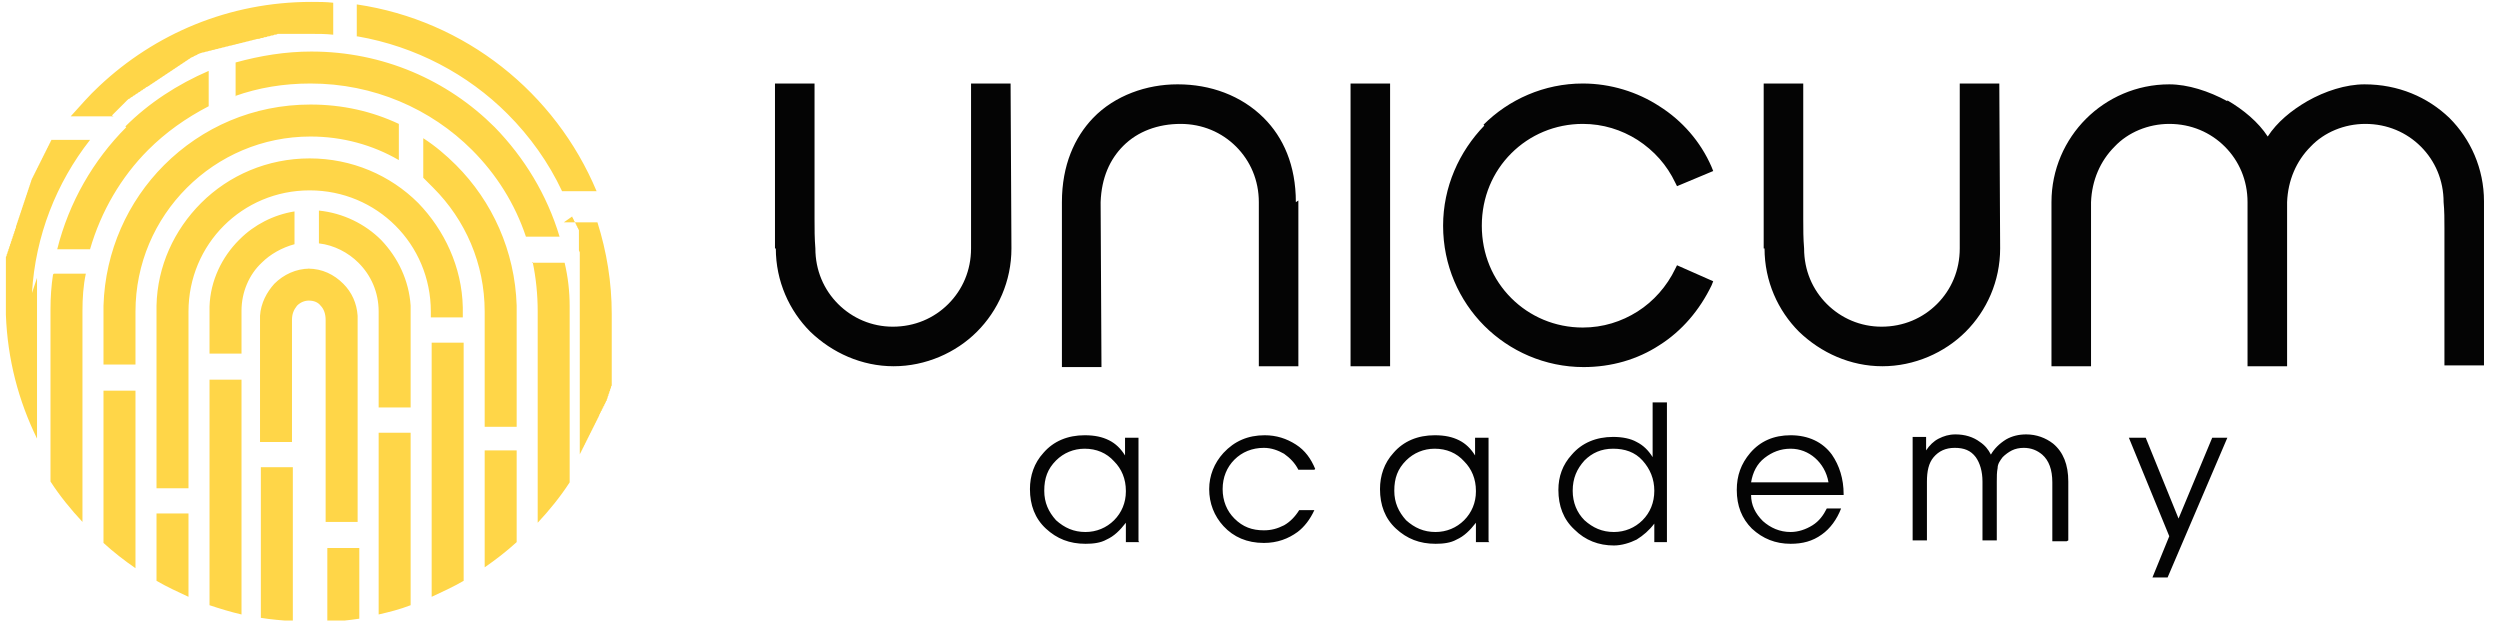 <svg width="141" height="35" viewBox="0 0 141 35" fill="none" xmlns="http://www.w3.org/2000/svg">
<g clip-path="url(#clip0_1_118)">
<path fill-rule="evenodd" clip-rule="evenodd" d="M1.803 16.527C1.993 13.3 3.18 10.31 5.078 7.89H2.895C2.895 7.937 2.848 7.985 2.848 7.985C2.848 8.032 2.8 8.08 2.8 8.08C2.8 8.127 2.753 8.174 2.753 8.174C2.753 8.222 2.705 8.269 2.705 8.269C2.705 8.317 2.658 8.364 2.658 8.364C2.658 8.412 2.61 8.459 2.61 8.459C2.61 8.507 2.563 8.554 2.563 8.554C2.563 8.602 2.515 8.649 2.515 8.649C2.515 8.696 2.468 8.744 2.468 8.744C2.468 8.791 2.42 8.839 2.42 8.839C2.42 8.886 2.373 8.934 2.373 8.934C2.373 8.981 2.326 9.029 2.326 9.029C2.326 9.076 2.278 9.124 2.278 9.124C2.278 9.171 2.231 9.219 2.231 9.219C2.231 9.266 2.183 9.313 2.183 9.313C2.183 9.361 2.136 9.408 2.136 9.408C2.136 9.456 2.088 9.503 2.088 9.503C2.088 9.551 2.041 9.598 2.041 9.598C2.041 9.646 1.993 9.693 1.993 9.693C1.993 9.741 1.946 9.788 1.946 9.788C1.946 9.835 1.898 9.883 1.898 9.883C1.898 9.93 1.851 9.978 1.851 9.978C1.851 10.025 1.803 10.073 1.803 10.073C1.803 10.12 1.756 10.168 1.756 10.215C1.756 10.263 1.709 10.31 1.709 10.357C1.709 10.405 1.661 10.452 1.661 10.5C1.661 10.547 1.614 10.595 1.614 10.642C1.614 10.69 1.566 10.737 1.566 10.785C1.566 10.832 1.519 10.88 1.519 10.927C1.519 10.975 1.471 11.022 1.471 11.069C1.471 11.117 1.424 11.164 1.424 11.212C1.424 11.259 1.376 11.307 1.376 11.354C1.376 11.402 1.329 11.449 1.329 11.496C1.329 11.544 1.281 11.591 1.281 11.639C1.281 11.686 1.234 11.734 1.234 11.781C1.234 11.829 1.187 11.876 1.187 11.924C1.187 11.971 1.139 12.019 1.139 12.066C1.139 12.114 1.092 12.161 1.092 12.208C1.092 12.256 1.044 12.303 1.044 12.351C1.044 12.398 0.997 12.446 0.997 12.493C0.997 12.541 0.949 12.588 0.949 12.636C0.949 12.683 0.902 12.73 0.902 12.778C0.902 12.825 0.902 12.873 0.854 12.92C0.854 12.968 0.854 13.015 0.807 13.063C0.807 13.11 0.807 13.158 0.759 13.205C0.759 13.252 0.759 13.3 0.712 13.347C0.712 13.395 0.712 13.442 0.664 13.49C0.664 13.537 0.664 13.585 0.617 13.632C0.617 13.68 0.617 13.727 0.57 13.774C0.57 13.822 0.57 13.869 0.522 13.917C0.522 13.964 0.522 14.012 0.475 14.059C0.475 14.107 0.475 14.154 0.427 14.202C0.427 14.249 0.427 14.297 0.38 14.344C0.38 14.392 0.38 14.439 0.332 14.486C0.332 14.534 0.332 14.581 0.332 14.629C0.332 14.676 0.332 14.724 0.332 14.771C0.332 14.819 0.332 14.866 0.332 14.914C0.332 14.961 0.332 15.008 0.332 15.056C0.332 15.103 0.332 15.151 0.332 15.198C0.332 15.246 0.332 15.293 0.332 15.341C0.332 15.388 0.332 15.436 0.332 15.483C0.332 15.53 0.332 15.578 0.332 15.625C0.332 15.673 0.332 15.72 0.332 15.768C0.332 15.815 0.332 15.863 0.332 15.91C0.332 16.052 0.332 16.812 0.332 17.761C0.427 20.276 1.044 22.602 2.088 24.737V24.69V24.642V24.595V24.548V24.5V24.453V24.405V24.358V24.263V24.168V24.073V23.978V23.883V23.788V23.693V23.598V23.503V23.409V23.314V23.171V23.029V22.887V22.744V22.602V22.459V22.317V22.175V22.032V21.89V21.747V21.605V21.463V21.32V21.178V21.036V20.893V20.751V20.608V20.466V20.324V20.181V20.039V19.897V19.754V19.612V19.47V19.327V19.185V19.042V18.9V18.758V18.663V18.568V18.473V18.378V18.283V18.188V18.093V17.998V17.903V17.808V17.714V17.666V17.619V17.571V17.524V17.476V17.429V17.381V17.334V17.286V17.239V17.192V17.144V17.097V17.049V17.002V16.954V16.907V16.859V16.812V16.764V16.717V16.669V16.622V16.575V16.527V16.48V16.432V16.385V16.337V16.29V16.242V16.195V16.147V16.1V16.052V16.005V15.958V15.91V15.863V15.815V15.768V15.72V15.673L1.803 16.527ZM32.272 12.208C32.272 12.256 32.272 12.256 32.319 12.303C32.319 12.351 32.319 12.351 32.367 12.398C32.367 12.446 32.367 12.446 32.414 12.493C32.414 12.541 32.414 12.541 32.462 12.588C32.462 12.636 32.462 12.636 32.509 12.683C32.509 12.73 32.509 12.73 32.556 12.778C32.556 12.825 32.556 12.825 32.604 12.873C32.604 12.92 32.604 12.92 32.651 12.968C32.651 13.015 32.651 13.015 32.651 13.063C32.651 13.11 32.651 13.11 32.651 13.158C32.651 13.205 32.651 13.205 32.651 13.252C32.651 13.3 32.651 13.3 32.651 13.347C32.651 13.395 32.651 13.395 32.651 13.442C32.651 13.49 32.651 13.49 32.651 13.537C32.651 13.585 32.651 13.585 32.651 13.632C32.651 13.68 32.651 13.68 32.651 13.727C32.651 13.774 32.651 13.774 32.651 13.822C32.651 13.869 32.651 13.869 32.651 13.917C32.651 13.964 32.651 13.964 32.651 14.012C32.651 14.059 32.651 14.059 32.651 14.107C32.651 14.154 32.699 14.202 32.699 14.249C32.699 14.297 32.699 14.297 32.699 14.344C32.699 14.392 32.699 14.392 32.699 14.439C32.699 14.486 32.699 14.486 32.699 14.534C32.699 14.581 32.699 14.581 32.699 14.629C32.699 14.676 32.699 14.676 32.699 14.724C32.699 14.771 32.699 14.771 32.699 14.819C32.699 14.866 32.699 14.866 32.699 14.914C32.699 14.961 32.699 14.961 32.699 15.008C32.699 15.056 32.699 15.056 32.699 15.103C32.699 15.151 32.699 15.151 32.699 15.198C32.699 15.246 32.699 15.246 32.699 15.293C32.699 15.341 32.699 15.341 32.699 15.388C32.699 15.436 32.699 15.436 32.699 15.483C32.699 15.53 32.699 15.53 32.699 15.578C32.699 15.625 32.699 15.625 32.699 15.673C32.699 15.72 32.699 15.72 32.699 15.768C32.699 15.815 32.699 15.815 32.699 15.863C32.699 15.91 32.699 15.91 32.699 15.958C32.699 16.005 32.699 16.005 32.699 16.052C32.699 16.1 32.699 16.1 32.699 16.147C32.699 16.195 32.699 16.195 32.699 16.242C32.699 16.29 32.699 16.29 32.699 16.337C32.699 16.385 32.699 16.385 32.699 16.432C32.699 16.48 32.699 16.48 32.699 16.527C32.699 16.575 32.699 16.575 32.699 16.622C32.699 16.669 32.699 16.669 32.699 16.717C32.699 16.764 32.699 16.764 32.699 16.812C32.699 16.859 32.699 16.859 32.699 16.907C32.699 16.954 32.699 16.954 32.699 17.002C32.699 17.049 32.699 17.049 32.699 17.097C32.699 17.144 32.699 17.144 32.699 17.192C32.699 17.239 32.699 17.239 32.699 17.286C32.699 17.334 32.699 17.334 32.699 17.381C32.699 17.429 32.699 17.429 32.699 17.476C32.699 17.524 32.699 17.524 32.699 17.571C32.699 17.619 32.699 17.619 32.699 17.666C32.699 17.714 32.699 17.714 32.699 17.761C32.699 17.808 32.699 17.808 32.699 17.856C32.699 17.903 32.699 17.903 32.699 17.951C32.699 17.998 32.699 17.998 32.699 18.046C32.699 18.093 32.699 18.093 32.699 18.141C32.699 18.188 32.699 18.188 32.699 18.236V25.639C32.699 25.592 32.746 25.544 32.746 25.544C32.746 25.497 32.794 25.449 32.794 25.449C32.794 25.402 32.841 25.354 32.841 25.354C32.841 25.307 32.889 25.259 32.889 25.259C32.889 25.212 32.936 25.165 32.936 25.165C32.936 25.117 32.984 25.07 32.984 25.07C32.984 25.022 33.031 24.975 33.031 24.975C33.031 24.927 33.078 24.88 33.078 24.88C33.078 24.832 33.126 24.785 33.126 24.785C33.126 24.737 33.173 24.69 33.173 24.69C33.173 24.642 33.221 24.595 33.221 24.595C33.221 24.548 33.268 24.5 33.268 24.5C33.268 24.453 33.316 24.405 33.316 24.405C33.316 24.358 33.363 24.31 33.363 24.31C33.363 24.263 33.411 24.215 33.411 24.215C33.411 24.168 33.458 24.12 33.458 24.12C33.458 24.073 33.506 24.026 33.506 24.026C33.506 23.978 33.553 23.931 33.553 23.931C33.553 23.883 33.601 23.836 33.601 23.836C33.601 23.788 33.648 23.741 33.648 23.741C33.648 23.693 33.696 23.646 33.696 23.646C33.696 23.598 33.743 23.551 33.743 23.551C33.743 23.503 33.79 23.456 33.79 23.456C33.79 23.409 33.79 23.361 33.838 23.361C33.838 23.314 33.838 23.266 33.885 23.266C33.885 23.219 33.885 23.171 33.933 23.171C33.933 23.124 33.933 23.076 33.98 23.076C33.98 23.029 33.98 22.981 34.028 22.981C34.028 22.934 34.028 22.887 34.075 22.887C34.075 22.839 34.075 22.792 34.123 22.792C34.123 22.744 34.123 22.697 34.17 22.697C34.17 22.649 34.17 22.602 34.218 22.602C34.218 22.554 34.218 22.507 34.265 22.459C34.265 22.412 34.265 22.364 34.312 22.317C34.312 22.27 34.312 22.222 34.36 22.175C34.36 22.127 34.36 22.08 34.407 22.032C34.407 21.985 34.407 21.937 34.455 21.89C34.455 21.842 34.455 21.795 34.502 21.747C34.502 21.7 34.502 21.653 34.502 21.605C34.502 21.558 34.502 21.51 34.502 21.463C34.502 21.415 34.502 21.368 34.502 21.32C34.502 21.273 34.502 21.226 34.502 21.178C34.502 21.131 34.502 21.083 34.502 21.036C34.502 20.988 34.502 20.941 34.502 20.893C34.502 20.846 34.502 20.798 34.502 20.751C34.502 20.703 34.502 20.656 34.502 20.608C34.502 20.561 34.502 20.514 34.502 20.466C34.502 20.419 34.502 20.371 34.502 20.324C34.502 20.276 34.502 20.229 34.502 20.181C34.502 20.134 34.502 20.087 34.502 20.039C34.502 19.992 34.502 19.944 34.502 19.897C34.502 19.849 34.502 19.802 34.502 19.754C34.502 19.707 34.502 19.659 34.502 19.612C34.502 19.564 34.502 19.517 34.502 19.47C34.502 19.422 34.502 19.375 34.502 19.327C34.502 19.28 34.502 19.232 34.502 19.185C34.502 19.137 34.502 19.09 34.502 19.042C34.502 18.995 34.502 18.948 34.502 18.9C34.502 18.853 34.502 18.805 34.502 18.758C34.502 18.71 34.502 18.663 34.502 18.615C34.502 18.568 34.502 18.52 34.502 18.473C34.502 18.425 34.502 18.378 34.502 18.331C34.502 18.283 34.502 18.236 34.502 18.188C34.502 18.141 34.502 18.093 34.502 18.046V17.714C34.502 15.91 34.218 14.202 33.696 12.541H31.797L32.272 12.208ZM17.465 15.151C16.705 15.151 15.993 15.483 15.472 16.005C15.044 16.48 14.712 17.097 14.665 17.808C14.665 17.903 14.665 17.951 14.665 18.046V24.927H16.468V18.046C16.468 17.714 16.563 17.476 16.753 17.239C16.943 17.049 17.18 16.954 17.417 16.954C17.702 16.954 17.939 17.049 18.082 17.239C18.271 17.429 18.366 17.714 18.366 18.046V29.436H20.17V18.046C20.17 17.951 20.17 17.903 20.17 17.808C20.122 17.097 19.838 16.48 19.363 16.005C18.841 15.483 18.177 15.151 17.37 15.151H17.465ZM18.461 30.86V35.083C19.078 35.036 19.648 34.988 20.265 34.894V30.907H18.461V30.86ZM14.712 26.351V34.846C15.282 34.941 15.899 34.988 16.516 35.036V26.351H14.712ZM13.478 13.537C12.529 14.486 11.865 15.815 11.817 17.286C11.817 17.381 11.817 17.476 11.817 17.524V19.944H13.621V17.524C13.621 16.48 14.048 15.483 14.76 14.819C15.234 14.344 15.899 13.964 16.61 13.774V11.924C15.424 12.114 14.332 12.683 13.526 13.49L13.478 13.537ZM17.987 13.727C18.841 13.822 19.648 14.249 20.217 14.819C20.929 15.53 21.356 16.48 21.356 17.571V22.981H23.16V17.571C23.16 17.476 23.16 17.334 23.16 17.239C23.065 15.815 22.448 14.534 21.499 13.537C20.597 12.636 19.363 12.019 17.987 11.876V13.68V13.727ZM21.356 24.405V34.656C21.973 34.514 22.543 34.371 23.16 34.134V24.405H21.356ZM11.817 21.415V34.134C12.387 34.324 13.004 34.514 13.621 34.656V21.415H11.817ZM11.343 11.449C9.824 12.968 8.875 15.008 8.827 17.239C8.827 17.334 8.827 17.476 8.827 17.571V27.537H10.631V17.571C10.631 15.673 11.39 13.964 12.624 12.73C13.858 11.496 15.566 10.737 17.465 10.737C19.363 10.737 21.072 11.496 22.305 12.73C23.539 13.964 24.299 15.673 24.299 17.571V17.903H26.102V17.571C26.102 17.476 26.102 17.381 26.102 17.334C26.055 15.056 25.058 12.968 23.587 11.449C22.021 9.883 19.838 8.934 17.465 8.934C15.092 8.934 12.909 9.883 11.343 11.449ZM8.827 28.961V32.758C9.397 33.09 10.014 33.375 10.631 33.66V28.961H8.827ZM24.346 19.327V33.66C24.963 33.375 25.58 33.09 26.15 32.758V19.327H24.346ZM9.254 9.313C7.214 11.354 5.932 14.154 5.837 17.239C5.837 17.334 5.837 17.476 5.837 17.571V20.561H7.641V17.571C7.641 14.866 8.732 12.398 10.536 10.595C12.339 8.791 14.807 7.7 17.512 7.7C19.316 7.7 21.024 8.174 22.495 9.029V6.988C20.977 6.276 19.316 5.896 17.512 5.896C14.285 5.896 11.39 7.178 9.254 9.313ZM23.872 10.025C24.061 10.215 24.251 10.405 24.441 10.595C26.244 12.398 27.336 14.866 27.336 17.571V24.073H29.14V17.571C29.14 17.476 29.14 17.334 29.14 17.239C29.045 14.154 27.763 11.354 25.723 9.313C25.153 8.744 24.536 8.222 23.872 7.795V10.025ZM5.837 21.985V30.622C6.407 31.144 7.024 31.619 7.641 32.046V22.032H5.837V21.985ZM27.336 25.449V31.998C27.953 31.571 28.57 31.097 29.14 30.575V25.402H27.336V25.449ZM7.119 7.178C5.268 9.029 3.892 11.402 3.227 14.059H5.078C5.695 11.924 6.834 9.978 8.353 8.459C9.349 7.463 10.488 6.656 11.77 5.991V3.998C10.014 4.757 8.4 5.802 7.071 7.13L7.119 7.178ZM13.241 5.422C14.57 4.947 15.993 4.71 17.512 4.71C21.072 4.71 24.299 6.134 26.624 8.459C28 9.835 29.045 11.496 29.662 13.347H31.56C30.848 10.975 29.567 8.886 27.906 7.178C25.248 4.52 21.594 2.907 17.56 2.907C16.088 2.907 14.665 3.144 13.288 3.524V5.422H13.241ZM30.041 14.771C30.231 15.673 30.326 16.622 30.326 17.571V29.483C30.99 28.771 31.607 28.012 32.129 27.205V17.619C32.129 17.524 32.129 17.381 32.129 17.286C32.129 16.432 32.035 15.625 31.845 14.819H29.994L30.041 14.771ZM2.99 15.483C2.895 16.1 2.848 16.764 2.848 17.429V17.666V27.158C3.37 27.965 3.987 28.724 4.651 29.436V17.524C4.651 16.812 4.698 16.1 4.841 15.436H3.037L2.99 15.483ZM6.312 6.513C6.454 6.371 6.597 6.229 6.739 6.086C6.787 6.039 6.834 5.991 6.882 5.944C6.929 5.896 6.976 5.849 7.024 5.802C7.071 5.754 7.119 5.707 7.166 5.659C7.214 5.612 7.261 5.564 7.309 5.564C7.356 5.517 7.404 5.469 7.451 5.469C7.498 5.422 7.546 5.374 7.593 5.374C7.641 5.327 7.688 5.279 7.736 5.279C7.783 5.232 7.831 5.185 7.878 5.185C7.926 5.137 7.973 5.09 8.021 5.09C8.068 5.042 8.115 4.995 8.163 4.995C8.21 4.947 8.258 4.9 8.305 4.9C8.353 4.852 8.4 4.852 8.448 4.805C8.495 4.757 8.543 4.757 8.59 4.71C8.637 4.663 8.685 4.663 8.732 4.615C8.78 4.568 8.827 4.568 8.875 4.52C8.922 4.473 8.97 4.473 9.017 4.425C9.065 4.378 9.112 4.378 9.16 4.33C9.207 4.283 9.254 4.283 9.302 4.235C9.349 4.188 9.397 4.188 9.444 4.14C9.492 4.093 9.539 4.093 9.587 4.046C9.634 3.998 9.682 3.998 9.729 3.951C9.776 3.903 9.824 3.903 9.871 3.856C9.919 3.808 9.966 3.808 10.014 3.761C10.061 3.713 10.109 3.713 10.156 3.666C10.204 3.618 10.251 3.618 10.299 3.571C10.346 3.524 10.393 3.524 10.441 3.476C10.488 3.429 10.536 3.429 10.583 3.381C10.631 3.334 10.678 3.334 10.726 3.286C10.773 3.239 10.821 3.239 10.915 3.191C10.963 3.144 11.01 3.144 11.105 3.096C11.153 3.049 11.2 3.049 11.295 3.001C11.343 3.001 11.39 2.954 11.485 2.954C11.532 2.954 11.58 2.907 11.675 2.907C11.722 2.907 11.77 2.859 11.865 2.859C11.912 2.859 11.96 2.812 12.055 2.812C12.102 2.812 12.149 2.764 12.244 2.764C12.292 2.764 12.339 2.717 12.434 2.717C12.482 2.717 12.529 2.669 12.624 2.669C12.671 2.669 12.719 2.622 12.814 2.622C12.861 2.622 12.909 2.574 13.004 2.574C13.051 2.574 13.146 2.527 13.194 2.527C13.241 2.527 13.336 2.479 13.383 2.479C13.431 2.479 13.526 2.432 13.573 2.432C13.621 2.432 13.716 2.385 13.763 2.385C13.81 2.385 13.905 2.337 13.953 2.337C14 2.337 14.095 2.29 14.143 2.29C14.19 2.29 14.285 2.242 14.332 2.242C14.38 2.242 14.475 2.195 14.522 2.195C14.57 2.195 14.665 2.195 14.712 2.147C14.76 2.147 14.854 2.147 14.902 2.1C14.949 2.1 15.044 2.1 15.092 2.052C15.139 2.052 15.234 2.052 15.282 2.005C15.329 2.005 15.424 2.005 15.472 1.957C15.519 1.957 15.614 1.957 15.661 1.91C15.709 1.91 15.804 1.91 15.851 1.91C15.899 1.91 15.993 1.91 16.041 1.91C16.088 1.91 16.183 1.91 16.231 1.91C16.278 1.91 16.373 1.91 16.421 1.91C16.468 1.91 16.563 1.91 16.61 1.91C16.658 1.91 16.753 1.91 16.8 1.91C16.848 1.91 16.943 1.91 16.99 1.91C17.038 1.91 17.133 1.91 17.18 1.91C17.227 1.91 17.322 1.91 17.37 1.91C17.417 1.91 17.512 1.91 17.56 1.91C17.987 1.91 18.366 1.91 18.794 1.957V0.154C18.366 0.107 17.987 0.107 17.56 0.107C12.909 0.107 8.732 1.91 5.6 4.852C5.031 5.374 4.509 5.991 3.987 6.561H6.407L6.312 6.513ZM20.17 2.052C23.445 2.622 26.387 4.188 28.617 6.418C29.899 7.7 30.943 9.171 31.702 10.785H33.648C31.323 5.232 26.244 1.151 20.122 0.249V2.052H20.17Z" fill="#FFD648"/>
<path d="M125.622 5.659C126.524 6.181 127.378 6.893 127.9 7.7C128.422 6.893 129.229 6.229 130.131 5.707C131.127 5.137 132.314 4.757 133.358 4.757C135.256 4.757 136.917 5.469 138.151 6.656C139.338 7.842 140.097 9.503 140.097 11.354V20.608H137.866V20.371C137.866 19.517 137.866 18.425 137.866 17.381C137.866 16.432 137.866 15.436 137.866 14.344C137.866 13.774 137.866 13.252 137.866 12.873C137.866 12.398 137.866 11.876 137.819 11.402C137.819 10.168 137.344 9.076 136.538 8.269C135.731 7.463 134.639 6.988 133.405 6.988C132.219 6.988 131.08 7.463 130.32 8.269C129.514 9.076 129.039 10.168 128.992 11.402V20.656H126.761V11.402C126.761 10.168 126.287 9.076 125.48 8.269C124.673 7.463 123.581 6.988 122.347 6.988C121.161 6.988 120.022 7.463 119.263 8.269C118.456 9.076 117.981 10.168 117.934 11.402V20.656H115.703V11.402C115.703 9.551 116.463 7.89 117.649 6.703C118.836 5.517 120.497 4.757 122.347 4.757C123.392 4.757 124.578 5.137 125.622 5.707V5.659ZM43.709 14.012V4.71H45.94V10.69C45.94 11.307 45.94 11.924 45.94 12.351C45.94 12.92 45.94 13.442 45.987 14.012C45.987 15.246 46.462 16.337 47.268 17.144C48.075 17.951 49.167 18.425 50.353 18.425C51.587 18.425 52.679 17.951 53.485 17.144C54.292 16.337 54.767 15.246 54.767 14.012V4.71H56.997L57.045 14.012C57.045 15.863 56.285 17.524 55.099 18.71C53.913 19.897 52.204 20.656 50.401 20.656C48.597 20.656 46.936 19.897 45.702 18.71C44.516 17.524 43.756 15.863 43.756 14.012H43.709ZM73.228 11.307V20.656H70.998V11.402C70.998 10.168 70.523 9.076 69.716 8.269C68.909 7.463 67.818 6.988 66.584 6.988C65.302 6.988 64.163 7.415 63.357 8.222C62.597 8.981 62.123 10.025 62.075 11.402L62.123 20.703H59.892V11.402C59.892 9.313 60.604 7.747 61.648 6.656C62.882 5.374 64.686 4.757 66.394 4.757H66.442C68.245 4.757 70.001 5.374 71.282 6.656C72.374 7.747 73.086 9.313 73.086 11.402L73.228 11.307ZM76.171 20.419V4.71H78.401V20.656H76.171V20.419ZM83.669 7.035C85.093 5.612 87.086 4.71 89.269 4.71C90.835 4.71 92.354 5.185 93.588 5.991C94.869 6.798 95.913 7.985 96.53 9.408L96.625 9.646L94.584 10.5L94.489 10.31C94.015 9.313 93.303 8.507 92.354 7.89C91.452 7.32 90.408 6.988 89.269 6.988C87.703 6.988 86.279 7.605 85.235 8.649C84.191 9.693 83.574 11.117 83.574 12.73C83.574 14.344 84.191 15.768 85.235 16.812C86.279 17.856 87.703 18.473 89.269 18.473C90.408 18.473 91.452 18.141 92.354 17.571C93.255 17.002 94.015 16.147 94.489 15.151L94.584 14.961L96.625 15.863L96.53 16.1C95.866 17.476 94.869 18.663 93.588 19.47C92.354 20.276 90.883 20.703 89.317 20.703C87.133 20.703 85.14 19.802 83.716 18.378C82.293 16.954 81.391 14.961 81.391 12.73C81.391 10.547 82.293 8.554 83.716 7.083L83.669 7.035ZM99.472 14.012V4.71H101.703V10.69C101.703 11.307 101.703 11.924 101.703 12.351C101.703 12.92 101.703 13.442 101.751 14.012C101.751 15.246 102.225 16.337 103.032 17.144C103.839 17.951 104.93 18.425 106.117 18.425C107.351 18.425 108.442 17.951 109.249 17.144C110.056 16.337 110.53 15.246 110.53 14.012V4.71H112.761L112.808 14.012C112.808 15.863 112.049 17.524 110.863 18.71C109.676 19.897 107.968 20.656 106.164 20.656C104.361 20.656 102.7 19.897 101.466 18.71C100.279 17.524 99.52 15.863 99.52 14.012H99.472Z" fill="#040404"/>
<path d="M64.258 30.575H63.499V29.483C63.167 29.91 62.835 30.243 62.408 30.432C62.075 30.622 61.648 30.67 61.221 30.67C60.319 30.67 59.608 30.385 58.991 29.815C58.374 29.246 58.089 28.487 58.089 27.585C58.089 26.826 58.326 26.114 58.848 25.544C59.418 24.88 60.224 24.548 61.174 24.548C61.743 24.548 62.17 24.642 62.55 24.832C62.93 25.022 63.214 25.307 63.452 25.687V24.69H64.211V30.527L64.258 30.575ZM63.499 27.68C63.499 27.015 63.262 26.446 62.835 26.019C62.408 25.544 61.838 25.307 61.174 25.307C60.557 25.307 59.987 25.544 59.56 25.971C59.086 26.446 58.896 26.968 58.896 27.68C58.896 28.344 59.133 28.866 59.56 29.341C60.035 29.768 60.557 30.005 61.221 30.005C61.838 30.005 62.408 29.768 62.835 29.341C63.262 28.914 63.499 28.344 63.499 27.727V27.68ZM74.13 26.493H73.228C73.038 26.114 72.754 25.829 72.421 25.592C72.089 25.402 71.709 25.259 71.282 25.259C70.618 25.259 70.048 25.497 69.621 25.924C69.194 26.351 68.957 26.921 68.957 27.585C68.957 28.249 69.194 28.819 69.621 29.246C70.096 29.721 70.618 29.91 71.282 29.91C71.709 29.91 72.042 29.815 72.421 29.626C72.754 29.436 73.038 29.151 73.275 28.771H74.13C73.892 29.293 73.56 29.721 73.181 30.005C72.659 30.385 72.042 30.622 71.282 30.622C70.333 30.622 69.574 30.29 69.004 29.673C68.482 29.104 68.198 28.392 68.198 27.585C68.198 26.826 68.482 26.114 69.004 25.544C69.621 24.88 70.381 24.548 71.33 24.548C71.994 24.548 72.564 24.737 73.086 25.07C73.608 25.402 73.94 25.876 74.177 26.446L74.13 26.493ZM84.001 30.575H83.242V29.483C82.91 29.91 82.577 30.243 82.15 30.432C81.818 30.622 81.391 30.67 80.964 30.67C80.062 30.67 79.35 30.385 78.733 29.815C78.116 29.246 77.832 28.487 77.832 27.585C77.832 26.826 78.069 26.114 78.591 25.544C79.16 24.88 79.967 24.548 80.916 24.548C81.486 24.548 81.913 24.642 82.293 24.832C82.672 25.022 82.957 25.307 83.194 25.687V24.69H83.954V30.527L84.001 30.575ZM83.242 27.68C83.242 27.015 83.004 26.446 82.577 26.019C82.15 25.544 81.581 25.307 80.916 25.307C80.299 25.307 79.73 25.544 79.303 25.971C78.828 26.446 78.638 26.968 78.638 27.68C78.638 28.344 78.876 28.866 79.303 29.341C79.777 29.768 80.299 30.005 80.964 30.005C81.581 30.005 82.15 29.768 82.577 29.341C83.004 28.914 83.242 28.344 83.242 27.727V27.68ZM94.062 30.575H93.303V29.531C93.018 29.91 92.686 30.195 92.306 30.432C91.927 30.622 91.452 30.765 91.025 30.765C90.171 30.765 89.411 30.48 88.794 29.863C88.177 29.293 87.893 28.534 87.893 27.632C87.893 26.873 88.13 26.209 88.652 25.639C89.222 24.975 90.028 24.642 90.978 24.642C91.499 24.642 91.974 24.737 92.306 24.927C92.686 25.117 92.971 25.402 93.208 25.782V22.697H94.015V30.575H94.062ZM93.303 27.68C93.303 27.015 93.066 26.446 92.638 25.971C92.211 25.497 91.642 25.307 90.978 25.307C90.313 25.307 89.791 25.544 89.364 25.971C88.937 26.446 88.7 26.968 88.7 27.68C88.7 28.344 88.937 28.914 89.364 29.341C89.838 29.768 90.361 30.005 91.025 30.005C91.642 30.005 92.211 29.768 92.638 29.341C93.066 28.914 93.303 28.344 93.303 27.68ZM103.981 27.917H98.761C98.761 28.487 98.998 28.961 99.425 29.388C99.852 29.768 100.374 30.005 100.991 30.005C101.418 30.005 101.845 29.863 102.225 29.626C102.605 29.388 102.842 29.056 103.032 28.676H103.839C103.601 29.293 103.222 29.815 102.747 30.148C102.225 30.527 101.656 30.67 100.991 30.67C100.137 30.67 99.425 30.385 98.808 29.815C98.239 29.246 97.954 28.534 97.954 27.632C97.954 26.826 98.191 26.161 98.713 25.544C99.283 24.88 100.042 24.548 100.991 24.548C101.988 24.548 102.795 24.927 103.317 25.639C103.744 26.256 103.981 27.015 103.981 27.87V27.917ZM103.127 27.205C103.032 26.636 102.747 26.161 102.368 25.829C101.988 25.497 101.513 25.307 100.991 25.307C100.422 25.307 99.947 25.497 99.52 25.829C99.093 26.161 98.856 26.636 98.761 27.205H103.127ZM116.558 30.527H115.751V27.205C115.751 26.493 115.561 25.971 115.181 25.639C114.897 25.402 114.564 25.259 114.137 25.259C113.9 25.259 113.663 25.307 113.473 25.402C113.283 25.497 113.093 25.639 112.951 25.782C112.808 25.971 112.666 26.161 112.666 26.398C112.619 26.636 112.619 26.873 112.619 27.158V30.48H111.812V27.158C111.812 26.588 111.669 26.114 111.432 25.782C111.147 25.402 110.768 25.259 110.246 25.259C109.724 25.259 109.344 25.449 109.059 25.782C108.774 26.114 108.679 26.588 108.679 27.158V30.48H107.873V24.642H108.632V25.402C108.822 25.117 109.059 24.88 109.344 24.737C109.629 24.595 109.913 24.5 110.293 24.5C110.815 24.5 111.29 24.642 111.669 24.927C111.954 25.117 112.144 25.354 112.286 25.639C112.476 25.307 112.761 25.022 113.141 24.785C113.473 24.595 113.852 24.5 114.28 24.5C114.849 24.5 115.371 24.69 115.798 25.022C116.368 25.497 116.652 26.209 116.652 27.158V30.48L116.558 30.527ZM125.622 24.69L122.253 32.568H121.398L122.347 30.243L120.069 24.69H121.019L122.87 29.246L124.768 24.69H125.622Z" fill="#040404"/>
</g>
<defs>
<clipPath id="clip0_1_118">
<rect width="140.097" height="35" fill="white"/>
</clipPath>
</defs>
</svg>
